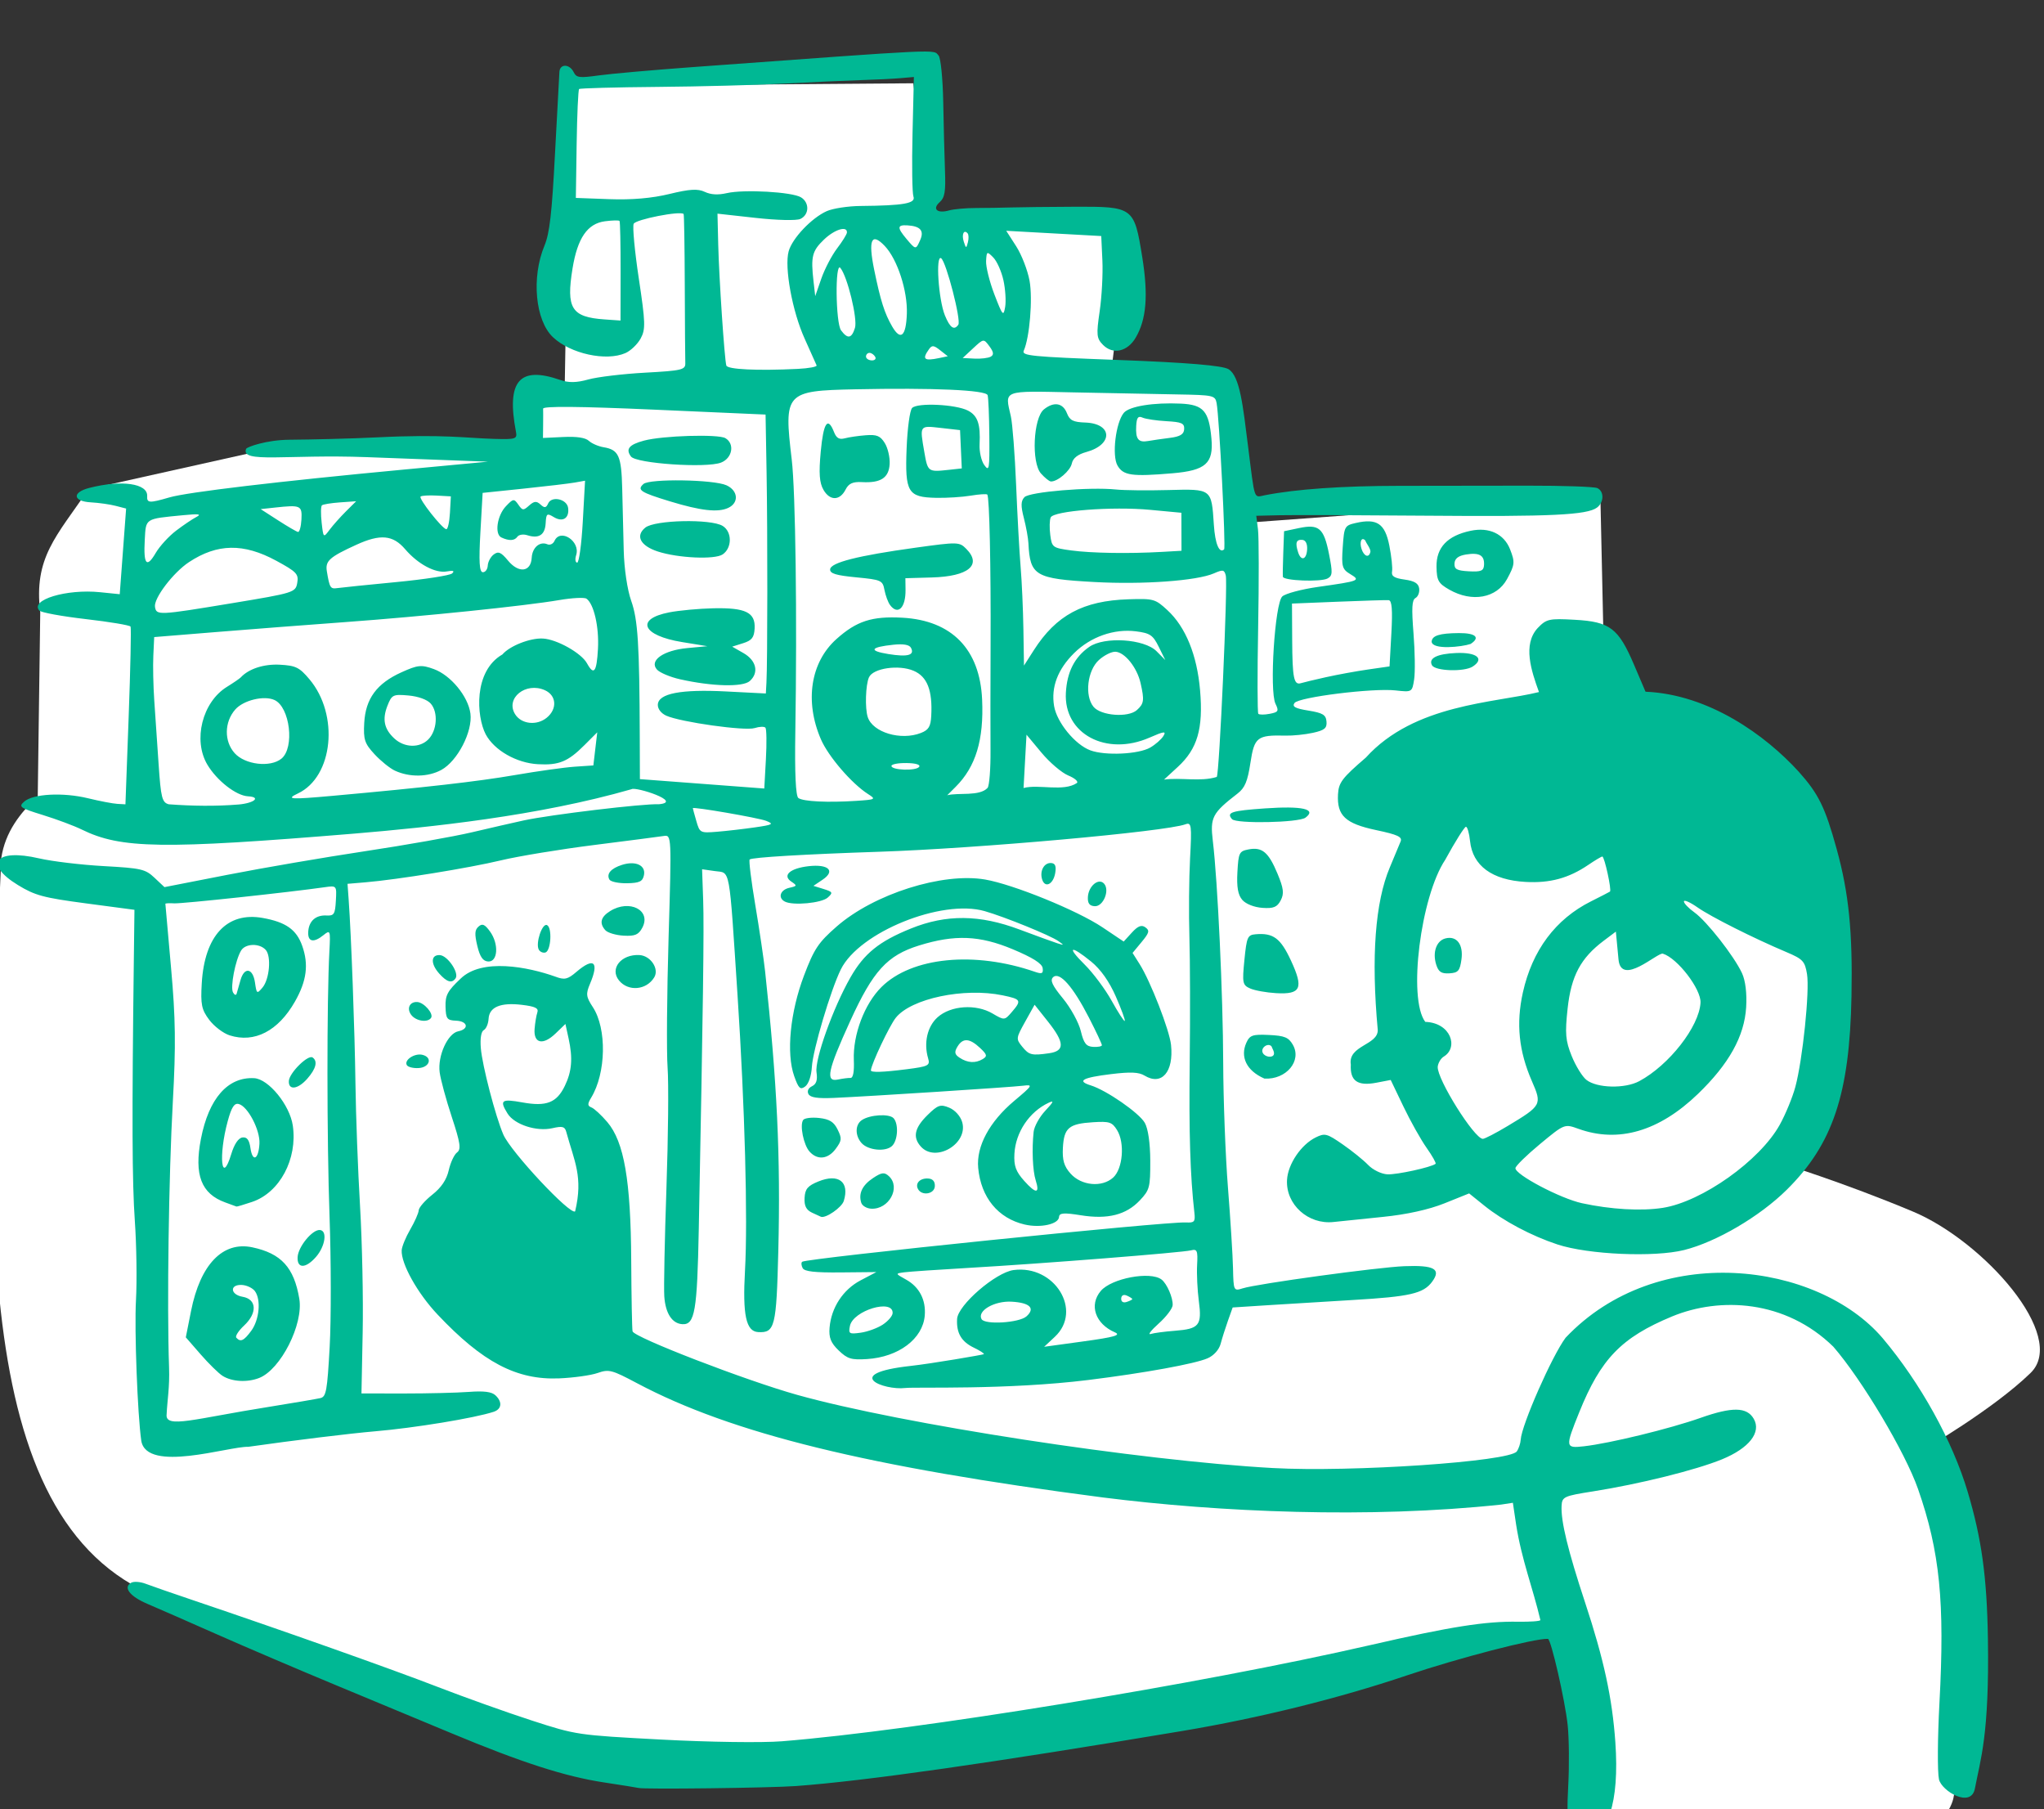 <?xml version="1.0" ?><svg height="255.133mm" viewBox="0 0 288.332 255.133" width="288.332mm" xmlns="http://www.w3.org/2000/svg">
    <rect x="0" y="0" width="288.332" height="255.133" fill="#333333" stroke="none"/>
    <path d="m -1641.148,18390.861 c 5.472,-30.59 -6.301,-108.932 -6.301,-108.932 0,0 -153.538,36.261 -219.861,48.945 -66.323,12.684 -231.633,37.753 -329.128,11.192 -97.495,-26.562 -195.043,-76.249 -195.043,-76.249 -105.208,-36.832 -96.291,-205.953 -87.991,-395.141 2.107,-13.663 9.821,-23.763 19.399,-32.68 l 1.327,-97.888 c -3.594,-29.355 8.628,-40.461 25.7,-65.657 l 88.375,-19.698 153.216,-4.195 -4.984,-24.306 16.865,-5.55 2.819,-160.861 182.744,-1.379 10.09,74.199 104.127,5.969 -9.285,77.147 59.193,2.09 18.139,74.106 183.484,-13.523 2.155,98.337 c 0,0 87.547,58.793 104.791,99.381 17.244,40.588 8.686,125.575 -11.898,156.682 0,0 34.156,10.445 71.463,26.113 37.307,15.669 82.572,66.255 62.51,85.803 -20.063,19.548 -57.37,41.036 -57.37,41.036 0,0 30.343,52.973 29.514,92.666 -0.829,39.693 -13.099,91.771 -13.099,91.771 0,0 -6.452,63.776 -200.952,20.622 z" fill="#FFFFFF" transform="translate(30.017,-106.779) matrix(0.265,0,0,0.265,627.227,-4507.968)"/>
    <path d="m -2158.692,18362.694 c -20.736,-3.158 -43.858,-10.612 -81.093,-26.142 -15.044,-6.275 -43.07,-17.932 -62.28,-25.904 -19.209,-7.973 -47.375,-20.006 -62.59,-26.74 -15.215,-6.735 -31.844,-14.022 -36.954,-16.193 -9.512,-4.043 -13.198,-8.851 -8.673,-11.312 1.398,-0.762 4.839,-0.502 7.648,0.576 2.809,1.078 14.251,5.047 25.427,8.819 47.67,16.094 105.333,36.523 129.784,45.981 14.463,5.594 37.081,13.671 50.263,17.948 23.826,7.73 24.23,7.789 69.175,10.179 25.395,1.351 53.454,1.743 64.022,0.897 71.5,-5.722 223.148,-30.507 313.336,-51.211 42.62,-9.784 61.011,-12.695 78.435,-12.419 6.568,0.104 11.968,-0.288 12,-0.871 -4.019,-17.081 -10.012,-32.155 -12.916,-50.78 l -1.734,-11.642 -6.277,0.961 c -70.004,7.504 -149.964,4.067 -212.027,-3.802 -124.703,-16.192 -197.564,-34.054 -247.854,-60.758 -13.529,-7.186 -15.014,-7.571 -21.057,-5.464 -3.576,1.246 -12.766,2.532 -20.422,2.856 -22.646,0.962 -40.745,-8.534 -64.775,-33.984 -10.682,-11.313 -19.482,-27.077 -19.087,-34.193 0.109,-1.969 2.159,-6.952 4.556,-11.073 2.397,-4.121 4.425,-8.708 4.507,-10.193 0.083,-1.485 3.335,-5.22 7.228,-8.3 4.809,-3.804 7.619,-7.983 8.762,-13.032 0.926,-4.088 2.918,-8.347 4.427,-9.465 2.247,-1.664 1.739,-5.077 -2.805,-18.845 -3.052,-9.248 -5.961,-19.963 -6.464,-23.813 -1.142,-8.729 4.263,-20.662 9.875,-21.802 5.953,-1.209 5.109,-5.391 -1.139,-5.647 -4.821,-0.197 -5.431,-1.006 -5.61,-7.43 -0.17,-6.101 1.058,-8.393 7.998,-14.924 11.336,-11.082 35.862,-6.296 50.528,-1.069 4.804,1.824 6.486,1.444 11.089,-2.502 9.365,-8.027 12.299,-5.47 7.273,6.341 -2.267,5.328 -2.078,6.885 1.503,12.334 7.534,11.467 7.106,35.126 -0.873,48.234 -2.015,3.311 -1.982,4.358 0.165,5.186 1.479,0.57 5.285,4.087 8.457,7.816 8.914,10.479 12.467,31.032 12.703,73.486 0.108,19.522 0.428,36.547 0.712,37.831 0.705,3.195 60.293,26.189 87.727,33.854 55.755,15.578 181.819,34.958 253.049,38.906 41.842,2.318 126.04,-3.409 129.915,-8.836 1.018,-1.426 1.957,-4.248 2.086,-6.272 0.501,-7.872 16.651,-44.536 23.888,-54.228 48.853,-51.654 134.127,-40.297 168.761,0.207 20.124,23.866 37.221,54.735 45.27,81.738 7.444,24.972 10.253,45.33 10.778,78.113 0.823,51.36 -3.995,64.367 -6.927,79.84 -2.031,10.715 -17.76,1.333 -19.129,-4.916 -0.855,-3.905 -0.742,-22.135 0.251,-40.513 2.911,-53.847 0.224,-80.715 -11.398,-113.988 -6.824,-19.538 -29.771,-58.075 -45.096,-75.735 -25.561,-24.965 -60.379,-26.594 -85.852,-16.072 -26.958,11.189 -37.917,22.512 -49.43,51.071 -7.487,18.573 -7.409,19.136 2.519,18.018 13.741,-1.545 45.663,-9.318 62.053,-15.11 16.878,-5.964 24.688,-5.84 28.346,0.454 4.192,7.211 -2.43,15.673 -16.907,21.605 -13.878,5.687 -44.092,13.19 -68.703,17.06 -15.463,2.433 -16.422,2.876 -16.668,7.704 -0.416,8.176 3.389,23.805 12.534,51.487 9.982,30.216 14.437,50.798 16.087,74.316 2.258,32.191 -4.071,51.22 -16.802,50.516 -8.074,-0.447 -9.495,-5.158 -8.278,-27.437 0.573,-10.612 0.447,-25.093 -0.295,-32.182 -1.362,-13.014 -8.877,-45.833 -10.516,-45.925 -6.87,-0.381 -47.602,10.175 -75.218,19.492 -36.14,12.193 -78.605,22.695 -119.343,29.516 -102.599,17.178 -168.52,26.572 -205.666,29.312 -13.73,1.011 -81.15,1.835 -83.842,1.023 -0.533,-0.161 -8.831,-1.49 -18.438,-2.953 z m -20.058,-346.24 c -0.75,-2.808 -2.022,-3.139 -7.389,-1.916 -8.449,1.925 -20.201,-1.924 -23.857,-7.812 -4.407,-7.096 -3.277,-7.942 7.902,-5.911 12.759,2.317 18.242,0.189 22.577,-8.757 3.765,-7.773 4.327,-14.737 2.033,-25.215 l -1.702,-7.775 -5.217,5.036 c -6.727,6.494 -11.824,5.372 -11.188,-2.462 0.261,-3.211 0.922,-7.144 1.47,-8.742 0.766,-2.23 -1.136,-3.157 -8.24,-4.011 -11.37,-1.365 -17.381,1.161 -17.73,7.454 -0.145,2.601 -1.284,5.285 -2.534,5.966 -1.418,0.771 -2.017,4.389 -1.592,9.624 0.749,9.237 7.848,36.482 11.989,46.007 4.001,9.204 35.705,43.1 38.213,40.854 4.373,-18.378 -0.395,-26.51 -4.734,-42.34 z m -226.207,164.466 c -2.012,-14.053 -3.711,-58.925 -2.832,-74.791 0.572,-10.318 0.301,-29.308 -0.601,-42.197 -1.46,-20.85 -1.587,-54.548 -0.526,-139.848 l 0.321,-25.77 -25.831,-3.425 c -22.647,-3.003 -27.105,-4.203 -36.16,-9.73 -18.548,-11.321 -11.997,-19.601 11.245,-14.214 6.877,1.593 22.313,3.441 34.302,4.106 20.102,1.113 22.212,1.595 27.108,6.201 l 5.309,4.995 33.867,-6.62 c 18.627,-3.641 51.475,-9.27 72.995,-12.51 21.52,-3.239 47.054,-7.757 56.742,-10.039 9.688,-2.282 22.104,-5.127 27.592,-6.32 14.088,-3.066 64.1,-9.053 71.978,-8.616 13.271,-1.218 -12.461,-9.52 -14.534,-8.012 -49.807,14.316 -106.896,20.212 -147.532,23.63 -102.316,8.425 -124.283,8.098 -145.165,-2.169 -4.016,-1.973 -13.306,-5.443 -20.644,-7.71 -12.257,-3.786 -13.071,-4.364 -10.008,-7.106 4.695,-4.203 20.685,-5.056 34.028,-1.817 6.224,1.512 13.251,2.855 15.614,2.985 l 4.298,0.239 1.72,-46.638 c 0.946,-25.649 1.399,-47.228 1.006,-47.95 -0.393,-0.723 -11.102,-2.513 -23.796,-3.979 -12.695,-1.464 -23.84,-3.507 -24.767,-4.538 -5.115,-5.691 14.443,-11.604 32.344,-9.777 l 10.457,1.065 1.698,-22.792 1.698,-22.793 -5.588,-1.441 c -3.073,-0.794 -9.015,-1.632 -13.204,-1.864 -9.596,-0.532 -10.097,-5.299 -0.807,-7.679 17.137,-4.392 31.183,-2.401 30.808,4.364 -0.207,3.731 1.14,3.808 11.843,0.687 9.569,-2.792 57.779,-8.511 124.969,-14.827 l 44.589,-4.191 -64.431,-2.405 c -42.86,-1.6 -67.322,3.405 -64.321,-4.392 0.407,-1.058 10.964,-4.781 23.049,-4.874 11.661,-0.09 32.667,-0.566 46.802,-1.273 35.068,-1.755 47.561,0.409 62.167,0.822 11.54,0.327 12.376,0.06 11.64,-3.8 -5.157,-27.003 1.782,-35.136 23.522,-27.577 4.547,1.581 8.722,1.513 14.996,-0.244 4.782,-1.339 18.388,-2.966 30.236,-3.617 19.648,-1.077 21.527,-1.528 21.388,-5.133 -0.084,-2.173 -0.211,-20.785 -0.281,-41.36 -0.071,-20.574 -0.346,-37.651 -0.613,-37.948 -1.622,-1.813 -25.538,2.877 -26.586,5.213 -0.686,1.529 0.546,14.656 2.739,29.168 3.543,23.454 3.65,27.002 0.958,31.9 -1.666,3.033 -5.302,6.508 -8.08,7.726 -10.29,4.509 -29.204,0.379 -38.554,-8.417 -9.466,-8.903 -11.598,-31.826 -4.537,-48.784 2.726,-6.547 3.948,-17.205 5.584,-48.731 1.153,-22.192 2.213,-41.896 2.358,-43.786 0.333,-4.352 5.437,-4.196 7.604,0.233 1.446,2.957 3.016,3.161 13.309,1.726 6.419,-0.896 29.04,-2.895 50.269,-4.445 134.655,-9.831 127.647,-9.501 130.658,-6.137 1.135,1.268 2.247,12.379 2.47,24.69 0.223,12.311 0.642,28.674 0.93,36.364 0.428,11.425 -0.086,14.527 -2.813,16.969 -4.12,3.687 -1.275,6.188 5.011,4.402 2.469,-0.701 8.925,-1.28 14.347,-1.287 5.422,-0.01 13.857,-0.133 18.745,-0.291 4.888,-0.152 19.979,-0.322 33.535,-0.375 31.498,-0.133 31.886,0.161 36.166,26.66 3.303,20.45 2.263,33.29 -3.487,43.043 -4.382,7.435 -12.082,9.142 -17.34,3.845 -3.479,-3.506 -3.661,-5.313 -1.815,-17.936 1.13,-7.721 1.78,-19.883 1.446,-27.027 l -0.608,-12.99 -25.291,-1.401 -25.291,-1.401 5.284,8.215 c 2.906,4.519 6.119,12.799 7.139,18.403 1.747,9.593 0.034,30.222 -3.085,37.175 -1.218,2.715 3.838,3.217 49.525,4.923 37.732,1.41 56.271,2.987 59.488,4.945 6.097,3.711 7.722,19.947 10.366,40.912 3.751,29.749 2.92,27.331 8.99,26.15 16.847,-3.277 41.122,-4.969 71.655,-4.994 18.976,-0.01 49.743,-0.06 68.373,-0.09 18.629,-0.03 35.231,0.543 36.893,1.289 3.713,1.665 3.623,7.584 -0.157,10.383 -5.327,3.945 -24.536,4.863 -90.218,4.314 -36.307,-0.305 -71.667,-0.418 -78.578,-0.254 l -12.566,0.296 0.906,7.256 c 0.498,3.992 0.537,27.473 0.086,52.182 -0.452,24.707 -0.413,45.378 0.084,45.935 0.498,0.557 3.236,0.564 6.083,0.01 4.62,-0.89 4.95,-1.466 3.064,-5.347 -3.324,-6.843 -0.346,-53.562 3.642,-57.132 1.72,-1.541 10.274,-3.813 19.008,-5.052 22.202,-3.146 22.822,-3.394 17.12,-6.829 -4.287,-2.584 -4.689,-4.032 -3.973,-14.334 0.77,-11.079 1.002,-11.507 6.987,-12.87 11.249,-2.561 15.503,0.312 17.817,12.038 1.137,5.762 1.79,11.961 1.452,13.775 -0.466,2.497 1.156,3.546 6.661,4.312 5.286,0.736 7.412,2.035 7.773,4.747 0.273,2.053 -0.605,4.333 -1.95,5.065 -1.906,1.036 -2.139,5.214 -1.062,18.906 0.766,9.666 0.916,20.654 0.333,24.418 -1.051,6.789 -1.124,6.833 -9.876,5.858 -12.121,-1.351 -51.606,3.568 -53.815,6.703 -1.37,1.946 0.366,2.888 7.439,4.035 7.632,1.239 9.291,2.246 9.6,5.827 0.304,3.527 -1.04,4.64 -7.232,5.997 -4.183,0.915 -10.706,1.585 -14.496,1.489 -15.191,-0.383 -16.679,0.767 -18.773,14.505 -1.499,9.837 -2.951,13.309 -6.817,16.296 -13.517,10.444 -14.698,12.711 -13.187,25.287 2.584,21.501 5.405,81.826 5.516,117.977 0.061,19.714 1.201,49.653 2.534,66.533 1.333,16.88 2.543,36.183 2.691,42.894 0.262,11.967 0.362,12.174 5.132,10.657 7.694,-2.447 71.937,-11.246 86.118,-11.795 15.914,-0.616 19.717,1.52 14.734,8.277 -4.637,6.289 -11.777,7.93 -42.346,9.726 -14.142,0.831 -34.288,2.064 -44.769,2.74 l -19.057,1.227 -2.495,7.004 c -1.372,3.851 -3.127,9.392 -3.9,12.311 -0.836,3.156 -3.646,6.29 -6.933,7.729 -6.688,2.931 -33.585,7.831 -63.202,11.513 -43.863,5.453 -92.34,3.654 -97.752,4.3 -11.467,1.367 -34.382,-7.65 2.943,-11.76 10.975,-1.209 38.531,-5.923 38.889,-6.243 0.359,-0.322 -2.001,-1.859 -5.244,-3.418 -6.723,-3.232 -9.411,-7.81 -8.995,-15.321 0.408,-7.373 20.543,-24.784 30.109,-26.035 21.817,-2.855 36.883,21.553 21.928,35.526 l -5.692,5.318 21.017,-2.889 c 16.446,-2.262 20.066,-3.303 16.644,-4.79 -10.453,-4.538 -13.869,-14.571 -7.508,-22.051 5.718,-6.723 26.294,-10.6 32.306,-6.085 2.875,2.158 6.164,9.723 5.945,13.673 -0.1,1.801 -3.459,6.207 -7.465,9.792 -4.006,3.586 -5.929,6.084 -4.274,5.551 1.655,-0.531 7.459,-1.308 12.898,-1.725 13.004,-0.997 14.496,-2.85 12.769,-15.853 -0.766,-5.769 -1.177,-14.409 -0.911,-19.199 0.42,-7.578 0,-8.585 -3.217,-7.755 -4.671,1.201 -78.917,7.065 -118.112,9.327 -16.316,0.94 -31.863,2.005 -34.548,2.365 -4.869,0.651 -4.866,0.663 0.99,3.909 7.026,3.898 10.607,10.805 9.909,19.115 -1.041,12.398 -13.933,22.099 -30.77,23.153 -8.356,0.523 -10.375,-0.09 -15.065,-4.601 -4.17,-4.01 -5.282,-6.791 -4.837,-12.097 0.899,-10.715 7.176,-20.285 16.528,-25.196 l 8.383,-4.403 -18.943,0.185 c -13.816,0.133 -19.305,-0.481 -20.279,-2.272 -0.735,-1.349 -0.865,-2.876 -0.29,-3.39 2.103,-1.883 193.8,-21.521 204.362,-20.935 4.428,0.245 4.979,-0.399 4.436,-5.176 -2.237,-19.691 -2.943,-42.557 -2.485,-80.473 0.288,-23.838 0.214,-53.562 -0.165,-66.053 -0.379,-12.49 -0.22,-31.428 0.352,-42.084 0.951,-17.696 0.737,-19.262 -2.48,-18.09 -10.733,3.916 -110.668,12.873 -162.959,14.606 -39.888,1.322 -67.733,2.98 -68.994,4.109 -0.52,0.466 0.826,11.367 2.99,24.225 2.165,12.858 4.517,28.733 5.227,35.277 6.39,58.883 8.277,98.769 7.034,148.686 -1.011,40.601 -1.809,43.818 -10.739,43.324 -6.452,-0.358 -8.321,-9.099 -6.997,-32.718 1.536,-27.396 -0.086,-87.388 -3.955,-146.303 -4.597,-70.005 -3.72,-65.148 -11.981,-66.308 l -6.904,-0.97 0.576,16.391 c 0.525,14.933 -0.027,56.237 -2.334,174.929 -0.854,43.893 -2.097,51.14 -8.713,50.774 -5.493,-0.305 -9.042,-5.765 -9.653,-14.851 -0.31,-4.612 0.207,-30.523 1.149,-57.578 0.942,-27.054 1.219,-55.87 0.615,-64.037 -0.604,-8.166 -0.366,-39.406 0.527,-69.422 1.608,-53.991 1.581,-54.569 -2.533,-53.925 -2.287,0.357 -18.956,2.517 -37.042,4.8 -18.087,2.283 -40.405,5.955 -49.596,8.161 -17.079,4.098 -55.16,10.269 -72.228,11.704 l -9.509,0.8 0.596,8.276 c 1.384,19.232 3.249,69.741 3.624,98.143 0.222,16.818 1.323,46.155 2.446,65.192 1.123,19.037 1.752,49.235 1.398,67.107 l -0.643,32.492 22.884,0.02 c 12.586,0 27.989,-0.372 34.23,-0.84 8.108,-0.607 12.158,-0.09 14.193,1.793 3.794,3.521 3.381,7.37 -0.943,8.796 -10.087,3.325 -42.207,8.604 -63.168,10.38 -13.073,1.109 -43.441,4.819 -67.485,8.247 -10.436,-0.273 -53.944,14.068 -56.913,-3.164 z m 67.954,-18.085 c 13.129,-2.118 25.443,-4.215 27.365,-4.658 3.105,-0.716 3.658,-3.757 4.962,-27.286 0.807,-14.564 0.775,-45.777 -0.069,-69.363 -1.444,-40.292 -1.487,-115.281 -0.08,-141.187 0.601,-11.12 0.472,-11.479 -3.144,-8.553 -5.273,4.265 -8.423,3.598 -8.128,-1.723 0.319,-5.759 3.989,-9.043 9.749,-8.724 3.986,0.221 4.573,-0.708 4.969,-7.857 0.449,-8.099 0.449,-8.107 -6.009,-7.183 -18.686,2.677 -75.829,8.81 -79.959,8.581 -2.629,-0.148 -4.783,-0.05 -4.786,0.227 -3e-4,0.272 1.359,15.65 3.028,34.175 2.401,26.665 2.599,41.462 0.949,71.023 -2.192,39.275 -3.182,108.723 -2.016,141.439 0.381,10.696 -0.942,17.49 -1.294,25.063 -0.93,7.804 14.959,2.277 54.463,-3.974 z m -24.713,-16.515 c -2.095,-1.327 -7.349,-6.481 -11.676,-11.453 l -7.867,-9.04 2.788,-14.026 c 4.924,-24.768 16.893,-37.203 32.609,-33.875 15.379,3.255 22.204,10.716 25.013,27.345 2.299,13.612 -9.917,37.721 -21.381,42.197 -6.346,2.478 -14.527,1.996 -19.486,-1.148 z m 15.273,-23.937 c 4.335,-5.871 5.331,-16.594 1.963,-21.142 -1.231,-1.663 -4.341,-3.14 -6.912,-3.282 -6.622,-0.368 -6.284,5.152 0.385,6.296 7.527,1.292 7.896,8.65 0.768,15.31 -2.97,2.775 -4.832,5.68 -4.137,6.457 2.233,2.495 4.003,1.683 7.933,-3.639 z m 24.701,-39.273 c 0.304,-5.49 7.777,-14.621 11.784,-14.398 4.179,0.23 2.964,8.687 -2.07,14.404 -5.457,6.199 -10.057,6.195 -9.714,0 z m -38.523,-29.07 c -12.789,-4.617 -16.647,-14.69 -12.946,-33.804 4.171,-21.539 14.312,-33.093 28.364,-32.315 7.662,0.425 18.959,14.301 20.547,25.239 2.58,17.764 -6.953,35.638 -21.651,40.596 -4.349,1.465 -8.107,2.579 -8.35,2.472 -0.243,-0.103 -2.927,-1.091 -5.965,-2.188 z m 9.139,-34.57 c 2.431,-0.329 3.651,1.275 4.272,5.617 1.107,7.739 4.327,6.171 4.798,-2.335 0.402,-7.247 -6.208,-19.879 -11.036,-21.089 -2.369,-0.594 -3.821,1.666 -5.857,9.123 -5.046,18.478 -3.311,34.661 1.88,17.527 1.607,-5.303 3.789,-8.551 5.943,-8.843 z m 24.718,-30.055 c 0.239,-4.315 10.223,-14.197 12.641,-12.511 2.847,1.984 1.834,5.996 -2.861,11.329 -4.99,5.667 -10.062,6.281 -9.78,1.182 z m -31.512,-24.285 c -3.374,-1.076 -8.269,-4.799 -10.877,-8.272 -4.075,-5.427 -4.634,-8.159 -3.972,-19.428 1.489,-25.343 13.46,-38.18 32.441,-34.783 12.321,2.206 17.97,6.187 21.029,14.824 3.535,9.979 2.399,18.679 -3.878,29.704 -8.915,15.655 -21.526,22.173 -34.742,17.955 z m 5.764,-29.364 c 2.024,-7.242 6.615,-6.488 7.724,1.27 0.86,6.015 1.048,6.141 3.978,2.685 3.742,-4.417 4.806,-16.645 1.745,-20.065 -3.291,-3.678 -10.837,-3.473 -13.127,0.357 -3.065,5.126 -5.823,19.444 -4.289,22.264 0.752,1.383 1.618,1.686 1.923,0.672 0.305,-1.015 1.226,-4.246 2.046,-7.183 z m 341.877,183.32 c 2.813,-1.845 5.183,-4.588 5.266,-6.092 0.438,-7.906 -21.045,-1.493 -22.728,6.785 -0.843,4.144 -0.38,4.435 5.715,3.587 3.648,-0.508 8.934,-2.433 11.747,-4.28 z m 76.525,-4.424 c 4.814,-4.308 1.802,-7.265 -7.95,-7.805 -9.139,-0.507 -18.386,4.855 -15.984,9.269 1.707,3.137 20.047,2.016 23.934,-1.464 z m 56.313,-9.172 c 0.018,-0.31 -1.267,-1.146 -2.854,-1.858 -1.74,-0.781 -2.947,-0.178 -3.042,1.53 -0.095,1.704 1.039,2.44 2.854,1.857 1.656,-0.533 3.025,-1.221 3.042,-1.529 z m -475.819,-263.203 c 8.466,-0.741 12.24,-3.982 5.096,-4.377 -6.307,-0.35 -16.538,-8.31 -21.608,-16.814 -7.788,-13.062 -2.712,-33.32 10.377,-41.416 3.51,-2.172 6.855,-4.46 7.432,-5.086 4.194,-4.547 12.351,-7.182 20.785,-6.714 8.47,0.469 10.39,1.413 15.718,7.728 15.979,18.94 12.673,51.882 -6.099,60.771 -6.647,3.147 -4.2,3.318 18.345,1.287 49.146,-4.427 77.323,-7.637 97.213,-11.071 12.042,-2.078 26.348,-4.079 31.789,-4.446 l 9.894,-0.668 1.038,-8.813 1.038,-8.815 -6.844,6.847 c -8.785,8.788 -13.572,10.75 -24.717,10.133 -11.452,-0.635 -23.25,-7.383 -27.825,-15.914 -4.925,-9.484 -6.596,-33.607 8.894,-42.496 3.911,-4.576 14.792,-8.847 21.58,-8.471 7.435,0.412 20.433,7.718 23.433,13.173 3.684,6.697 5.164,4.757 5.853,-7.67 0.646,-11.662 -2.171,-23.961 -6.118,-26.713 -1.105,-0.77 -7.646,-0.435 -14.535,0.746 -18.08,3.097 -72.34,8.683 -113.598,11.695 -19.596,1.429 -50.557,3.813 -68.801,5.297 l -33.171,2.697 -0.462,9.908 c -0.255,5.449 -0.031,16.142 0.495,23.761 0.526,7.619 1.571,22.939 2.322,34.043 1.202,17.79 1.843,20.322 5.388,21.274 12.491,0.93 25.127,1.106 37.088,0.118 z m 83.316,-18.02 c -2.643,-1.222 -7.526,-5.158 -10.851,-8.748 -5.283,-5.705 -5.975,-7.806 -5.484,-16.662 0.716,-12.924 6.67,-21.006 19.854,-26.953 8.693,-3.921 10.526,-4.104 17.162,-1.708 9.022,3.257 18.32,14.546 19.517,23.695 1.25,9.553 -6.897,25.305 -15.51,29.991 -7.06,3.841 -16.88,3.995 -24.688,0.385 z m 17.697,-16.554 c 4.765,-4.713 5.45,-14.581 1.331,-19.183 -1.877,-2.098 -6.618,-3.809 -11.844,-4.274 -8.18,-0.73 -8.864,-0.395 -11.161,5.454 -2.861,7.287 -1.761,12.442 3.73,17.484 5.313,4.876 13.305,5.108 17.944,0.519 z m 173.829,46.749 c 9.676,-1.389 10.377,-1.789 6.107,-3.481 -4.046,-1.605 -39.005,-7.644 -39.054,-6.748 -0.015,0.161 0.825,3.217 1.852,6.791 1.829,6.355 2.067,6.481 11.017,5.753 5.031,-0.409 14.066,-1.451 20.078,-2.315 z m 54.011,-14.122 c 10.383,-0.682 10.673,-0.848 6.323,-3.619 -8.68,-5.53 -21.157,-20.018 -25.102,-29.149 -8.741,-20.232 -5.524,-40.996 8.263,-53.336 10.746,-9.618 18.932,-12.265 35.149,-11.366 26.281,1.455 41.207,16.788 42.405,43.56 0.962,21.474 -3.379,35.759 -14.122,46.481 l -4.451,4.441 c 5.743,-1.515 17.279,0.735 21.495,-3.944 0.926,-1.197 1.621,-10.165 1.546,-19.928 -0.075,-9.761 -0.059,-35.045 0.037,-56.182 0.19,-41.619 -0.619,-78.701 -1.744,-79.957 -0.387,-0.432 -4.374,-0.173 -8.861,0.577 -4.486,0.75 -12.745,1.273 -18.352,1.161 -15.109,-0.301 -16.665,-2.906 -15.74,-26.348 0.42,-10.653 1.708,-20.148 2.909,-21.456 2.709,-2.947 23.348,-1.979 29.79,1.398 5.15,2.7 6.692,7.213 6.138,17.959 -0.197,3.847 0.926,8.79 2.498,10.981 2.622,3.655 2.845,2.378 2.694,-15.429 -0.09,-10.678 -0.499,-20.459 -0.908,-21.736 -0.882,-2.753 -28.933,-3.993 -70.646,-3.127 -37.018,0.771 -37.886,1.735 -33.635,37.336 2.029,16.994 2.914,84.177 1.912,145.124 -0.358,21.778 0.212,34.031 1.631,35.053 2.587,1.86 15.642,2.499 30.771,1.506 z m 18.005,-104.255 c -1.051,-1.421 -2.379,-5.005 -2.95,-7.968 -0.993,-5.149 -1.654,-5.445 -15.064,-6.738 -10.748,-1.036 -13.988,-2.024 -13.865,-4.229 0.2,-3.614 14.637,-7.282 45.413,-11.539 22.641,-3.131 23.369,-3.115 27.072,0.63 8.48,8.575 1.152,14.658 -18.32,15.209 l -14.097,0.399 0.074,6.197 c 0.114,9.605 -4.082,13.686 -8.264,8.039 z m -35.411,-61.254 c -2.177,-3.76 -2.537,-8.804 -1.458,-20.408 1.436,-15.433 3.744,-18.814 7.067,-10.346 1.268,3.232 2.792,4.114 5.73,3.32 2.202,-0.595 7.235,-1.33 11.185,-1.631 5.881,-0.449 7.715,0.31 10.118,4.181 1.615,2.6 2.777,7.595 2.583,11.1 -0.408,7.374 -4.734,10.212 -14.724,9.658 -4.893,-0.272 -7.093,0.722 -8.726,3.94 -3.057,6.022 -8.35,6.106 -11.776,0.186 z m -288.554,143.059 c 7.157,-5.791 4.565,-27.525 -3.727,-31.245 -5.594,-2.51 -16.493,0.133 -20.823,5.053 -5.863,6.66 -6.02,16.909 -0.357,23.236 5.527,6.175 18.957,7.77 24.906,2.956 z m 257.901,0.31 c 0.474,-8.563 0.359,-16.131 -0.257,-16.818 -0.615,-0.688 -3.21,-0.585 -5.766,0.228 -5.126,1.63 -39.275,-3.16 -46.987,-6.593 -2.79,-1.241 -4.645,-3.676 -4.52,-5.932 0.327,-5.908 12.324,-8.208 36.364,-6.974 l 21.132,1.087 0.324,-5.833 c 0.582,-10.48 0.625,-80.147 0.071,-111.732 l -0.543,-30.874 -59.246,-2.612 c -39.986,-1.763 -59.22,-1.932 -59.165,-0.527 0.044,1.147 0.047,5.124 0,8.839 l -0.078,6.752 10.835,-0.515 c 7.143,-0.34 11.774,0.357 13.592,2.045 1.517,1.408 5.059,2.942 7.872,3.408 7.997,1.331 9.457,4.571 9.879,21.928 0.216,8.905 0.579,23.743 0.807,32.972 0.24,9.724 1.915,21.008 3.985,26.834 3.567,10.042 4.389,23.093 4.548,72.209 l 0.074,22.676 33.108,2.5 33.108,2.499 0.863,-15.567 z m -45.75,-42.576 c -5.251,-1.182 -10.762,-3.506 -12.246,-5.164 -4.291,-4.795 3.415,-10.23 16.211,-11.435 l 10.62,-0.998 -13.473,-2.197 c -21.204,-3.454 -25.039,-12.244 -6.891,-15.795 5.3,-1.038 15.917,-2.019 23.594,-2.185 17.139,-0.366 22.408,2.218 21.935,10.757 -0.267,4.811 -1.482,6.361 -6.138,7.83 l -5.805,1.831 6.007,3.429 c 6.873,3.926 8.342,10.414 3.366,14.866 -3.72,3.329 -20.04,2.918 -37.178,-0.939 z m -11.743,-67.976 c -9.35,-3.046 -12.128,-8.338 -6.687,-12.739 5.037,-4.076 34.854,-4.729 41.141,-0.902 5.096,3.102 5.096,11.744 6e-4,15.185 -4.197,2.835 -23.689,1.961 -34.455,-1.544 z m 6.393,-26.709 c -15.754,-4.808 -17.638,-6.044 -14.079,-9.229 3.274,-2.93 37.361,-2.403 44.18,0.684 6.247,2.829 6.756,9.33 0.941,12.039 -5.472,2.55 -14.61,1.521 -31.042,-3.494 z m -20.729,-23.862 c -2.939,-3.969 -1.032,-6.305 6.894,-8.443 9.876,-2.663 39.5,-3.568 43.353,-1.324 5.101,2.97 3.748,10.649 -2.292,13.008 -7.793,3.041 -45.174,0.517 -47.956,-3.241 z m 237.371,173.761 c 0.938,-0.776 -1.131,-2.58 -4.598,-4.008 -3.467,-1.429 -9.885,-6.897 -14.262,-12.153 l -7.958,-9.553 -0.786,14.186 -0.786,14.187 c 8.09,-2.157 21.259,2.163 28.389,-2.659 z m -83.957,-8.61 c 0.802,-1.15 -1.805,-1.938 -6.672,-2.016 -4.394,-0.07 -8.03,0.609 -8.08,1.513 -0.128,2.33 13.162,2.784 14.752,0.503 z m 158.408,5.379 c 1.389,-1.128 5.945,-102.788 4.805,-107.215 -0.799,-3.102 -1.503,-3.228 -6.324,-1.118 -9.045,3.958 -37.724,6.029 -63.705,4.599 -31.462,-1.731 -34.173,-3.331 -35.029,-20.66 -0.134,-2.718 -1.225,-8.739 -2.424,-13.379 -1.683,-6.514 -1.616,-9.044 0.296,-11.105 2.637,-2.842 34.814,-5.538 48.756,-4.087 4.312,0.451 16.851,0.579 27.865,0.288 23.199,-0.612 22.958,-0.797 24.217,18.442 0.666,10.179 2.864,15.47 5.462,13.145 0.98,-0.877 -2.591,-70.467 -3.996,-77.869 -0.773,-4.069 -1.706,-4.275 -20.838,-4.606 -11.016,-0.19 -35.758,-0.678 -54.981,-1.083 -38.645,-0.815 -36.957,-1.453 -33.716,12.719 0.877,3.837 2.144,20.314 2.814,36.616 0.671,16.301 1.747,35.877 2.392,43.503 0.645,7.625 1.311,22.569 1.48,33.205 l 0.308,19.34 5.24,-8.191 c 11.928,-18.639 26.24,-26.327 50.448,-27.094 13.316,-0.422 14.182,-0.18 20.642,5.775 9.727,8.966 15.806,23.875 17.413,42.712 1.736,20.338 -1.39,31.091 -11.83,40.701 l -7.36,6.773 c 9.013,-1.24 19.355,1.289 28.065,-1.411 z m -93.567,-161.481 c -5.187,-5.795 -4.107,-29.529 1.552,-34.107 5.299,-4.288 10.111,-3.499 12.261,2.009 1.498,3.837 3.285,4.748 9.773,4.978 14.549,0.517 14.959,11.728 0.573,15.678 -4.569,1.257 -7.161,3.298 -7.733,6.093 -0.797,3.897 -7.662,9.778 -11.185,9.583 -0.841,-0.05 -3.199,-1.952 -5.241,-4.234 z m 40.738,-4.23 c -3.051,-5.27 -0.969,-22.775 3.333,-28.022 2.888,-3.524 15.813,-5.621 30.394,-4.936 12.02,0.565 14.959,3.931 16.271,18.633 1.176,13.173 -3.051,16.931 -20.743,18.437 -21.644,1.84 -26.178,1.203 -29.254,-4.112 z m 27.834,-14.726 c 5.498,-0.685 7.498,-1.899 7.65,-4.64 0.174,-3.136 -1.294,-3.796 -9.46,-4.247 -5.316,-0.296 -11.036,-1.151 -12.709,-1.902 -2.349,-1.054 -3.116,-0.04 -3.363,4.414 -0.392,7.075 1.131,8.986 6.396,8.034 2.224,-0.403 7.393,-1.15 11.487,-1.659 z m -331.722,148.971 c 5.766,-4.665 5.299,-11.92 -0.946,-14.698 -10.197,-4.539 -21.118,4.278 -15.837,12.783 3.283,5.287 11.461,6.22 16.783,1.915 z m 321.31,15.826 c 2.78,-1.61 5.94,-4.382 7.023,-6.161 1.625,-2.669 0.339,-2.52 -7.362,0.858 -23.122,10.14 -45.782,-1.987 -44.571,-23.853 0.614,-11.078 4.611,-18.931 12.421,-24.403 8.06,-5.647 29.319,-4.28 35.847,2.304 l 4.652,4.695 -3.504,-7.095 c -3.056,-6.187 -4.6,-7.234 -12.083,-8.192 -11.671,-1.496 -24.189,2.907 -32.951,11.587 -8.751,8.669 -12.338,18.152 -10.656,28.164 1.464,8.711 11.171,20.568 19.311,23.587 7.907,2.932 25.665,2.1 31.871,-1.491 z m -122.088,-7.757 c 4.116,-1.606 5.207,-3.4 5.512,-9.058 0.735,-13.642 -2.123,-20.954 -9.399,-24.049 -7.918,-3.371 -21.57,-1.363 -23.748,3.49 -1.806,4.024 -2.186,16.525 -0.645,21.187 2.697,8.157 17.599,12.599 28.279,8.43 z m 114.97,-12.182 c 3.808,-3.409 4.056,-5.215 1.97,-14.372 -1.889,-8.293 -8.382,-16.4 -13.356,-16.676 -2.023,-0.119 -5.969,1.846 -8.769,4.353 -6.176,5.527 -7.769,18.957 -2.956,24.907 3.898,4.817 18.467,5.945 23.112,1.788 z m 100.667,-17.505 c 6.038,-1.348 16.121,-3.19 22.405,-4.095 l 11.427,-1.645 0.972,-17.549 c 0.705,-12.716 0.296,-17.593 -1.483,-17.708 -1.351,-0.09 -13.472,0.287 -26.937,0.831 l -24.481,0.99 0.106,19.429 c 0.112,20.327 0.891,24.121 4.706,22.921 1.268,-0.398 7.245,-1.827 13.283,-3.174 z m -220.942,-15.674 c -0.876,-1.61 -4.013,-2.149 -9.31,-1.6 -12.361,1.28 -13.417,3.237 -2.68,4.966 10.366,1.67 14.151,0.607 11.99,-3.366 z m -361.404,-23.699 c 32.981,-5.455 33.847,-5.725 34.739,-10.815 0.821,-4.685 -0.324,-5.892 -11.176,-11.783 -17.369,-9.426 -31.381,-9.204 -46.448,0.736 -8.398,5.54 -18.837,19.264 -18.104,23.801 0.745,4.604 1.713,4.557 40.988,-1.939 z m 87.365,-11.233 c 15.261,-1.465 28.683,-3.542 29.827,-4.619 1.439,-1.356 0.582,-1.682 -2.782,-1.06 -6.074,1.122 -15.37,-3.82 -22.221,-11.811 -6.52,-7.607 -13.176,-8.218 -25.968,-2.381 -14.321,6.534 -16.636,8.611 -15.725,14.11 1.459,8.807 1.893,9.512 5.52,8.965 1.98,-0.3 16.087,-1.741 31.348,-3.204 z m -117.181,-27.313 c 3.848,-2.932 8.736,-6.233 10.861,-7.337 2.977,-1.546 1.359,-1.765 -7.036,-0.948 -20.571,2 -19.797,1.501 -20.445,13.185 -0.728,13.131 0.998,15.173 5.836,6.904 2.083,-3.56 6.936,-8.872 10.784,-11.804 z m 165.969,18.505 c 0.112,-2.03 1.558,-4.693 3.212,-5.917 2.445,-1.811 3.864,-1.193 7.591,3.304 5.696,6.872 12.169,6.081 12.591,-1.539 0.302,-5.454 4.322,-8.897 8.357,-7.158 1.364,0.589 3.056,-0.214 3.76,-1.783 3.109,-6.93 13.923,0.156 11.541,7.562 -0.687,2.136 -0.448,3.928 0.532,3.983 0.98,0.06 2.326,-9.734 2.992,-21.749 l 1.21,-21.849 -5.475,0.975 c -3.011,0.536 -15.278,1.993 -27.26,3.238 l -21.785,2.263 -1.192,21.036 c -0.88,15.529 -0.549,21.074 1.264,21.18 1.351,0.07 2.548,-1.517 2.661,-3.546 z m 7.235,-14.946 c -3.704,-1.739 -2.272,-11.649 2.396,-16.579 3.885,-4.104 4.361,-4.17 6.613,-0.922 2.238,3.227 2.689,3.264 5.79,0.49 2.646,-2.368 3.936,-2.479 6.05,-0.515 2.127,1.973 2.975,1.852 4.065,-0.576 1.866,-4.159 9.992,-2.349 10.623,2.365 0.736,5.499 -2.847,7.807 -7.618,4.903 -3.662,-2.23 -4.047,-1.936 -4.338,3.308 -0.342,6.18 -3.64,8.31 -9.795,6.332 -2.113,-0.681 -4.49,-0.307 -5.281,0.828 -1.502,2.153 -4.428,2.28 -8.505,0.366 z m -82.714,-13.889 5.417,-5.382 -8.575,0.606 c -4.716,0.334 -9.057,1.038 -9.647,1.565 -0.59,0.527 -0.655,4.661 -0.146,9.183 0.922,8.199 0.935,8.211 4.229,3.818 1.817,-2.425 5.742,-6.83 8.722,-9.79 z m -23.709,4.37 c 0.417,-7.531 -0.366,-7.885 -14.101,-6.389 l -7.601,0.826 9.198,5.928 c 5.059,3.261 9.856,6.06 10.66,6.221 0.804,0.161 1.634,-2.804 1.843,-6.586 z m 79.051,-3.506 0.49,-8.845 -7.534,-0.417 c -4.144,-0.229 -8.004,0 -8.579,0.518 -1.179,1.055 11.396,17.042 13.666,17.374 0.807,0.118 1.687,-3.766 1.957,-8.63 z m 378.939,20.711 10.478,-0.599 -0.028,-10.113 -0.027,-10.113 -16.671,-1.56 c -20.098,-1.881 -51.316,0.508 -52.905,4.051 -0.616,1.371 -0.717,5.57 -0.225,9.328 0.864,6.607 1.233,6.88 11.097,8.222 10.756,1.463 30.757,1.788 48.281,0.784 z m 108.349,-6.025 c -1.996,-2.231 -3.283,0.667 -2.008,4.525 1.196,3.62 3.782,5.016 4.66,1.633 0.438,-1.649 -2.288,-4.792 -2.652,-6.158 z m -221.808,-37.64 6.979,-0.761 -0.459,-10.191 -0.458,-10.193 -10.285,-1.165 c -11.387,-1.291 -11.225,-1.528 -8.748,12.775 1.844,10.647 1.964,10.736 12.97,9.535 z m -80.241,-53.731 c 5.77,-0.281 10.246,-1.119 9.946,-1.863 -0.299,-0.744 -3.172,-7.162 -6.383,-14.261 -6.584,-14.555 -10.858,-37.974 -8.486,-46.494 1.918,-6.888 12.191,-17.709 20.244,-21.323 3.25,-1.459 11.393,-2.702 18.096,-2.761 22.942,-0.205 29.42,-1.366 28.075,-5.027 -0.666,-1.813 -0.886,-16.868 -0.488,-33.453 l 0.724,-30.156 -7.184,0.621 c -3.951,0.343 -13.404,0.809 -21.007,1.037 -7.603,0.228 -25.835,1.058 -40.516,1.843 -14.681,0.787 -45.124,1.583 -67.65,1.772 -22.526,0.188 -41.356,0.7 -41.845,1.137 -0.489,0.437 -1.079,13.653 -1.313,29.368 l -0.425,28.574 17.915,0.663 c 11.807,0.435 22.685,-0.504 31.904,-2.757 10.717,-2.619 15.113,-2.884 18.792,-1.138 3.247,1.541 7.062,1.76 11.778,0.675 9.098,-2.091 34.723,-0.639 39.447,2.236 4.623,2.814 4.435,9.288 -0.335,11.51 -2.04,0.95 -12.389,0.705 -23.857,-0.567 l -20.254,-2.244 0.403,16.586 c 0.43,17.702 3.314,60.71 4.307,64.222 0.595,2.105 16.47,2.855 38.111,1.8 z m 41.149,-6.387 c -0.608,-1.117 -1.938,-2.078 -2.955,-2.134 -1.017,-0.06 -1.899,0.782 -1.958,1.863 -0.061,1.08 1.27,2.041 2.955,2.134 1.685,0.09 2.567,-0.745 1.958,-1.863 z m 34.053,0.623 4.569,-0.956 -4.061,-3.194 c -3.428,-2.695 -4.352,-2.784 -5.933,-0.569 -3.834,5.37 -2.641,6.408 5.425,4.719 z m 27.423,-0.729 c 1.767,-0.991 1.587,-2.448 -0.68,-5.511 -3.069,-4.147 -3.107,-4.143 -8.666,1.03 l -5.583,5.196 6.264,0.315 c 3.445,0.176 7.345,-0.289 8.666,-1.03 z m -72.263,-15.32 c 1.487,-4.784 -4.046,-27.484 -7.782,-31.931 -2.876,-3.423 -2.509,29.342 0.373,33.233 3.52,4.754 5.644,4.382 7.41,-1.302 z m -124.757,-30.034 c 0.022,-14.364 -0.233,-26.462 -0.569,-26.882 -0.336,-0.419 -3.822,-0.342 -7.748,0.172 -9.33,1.219 -14.617,8.9 -17.261,25.076 -3.482,21.297 -0.583,25.924 17.012,27.157 l 8.524,0.596 0.041,-26.119 z m 152.375,22.535 c 0.436,-12.237 -5.045,-29.049 -11.775,-36.111 -7.071,-7.421 -8.89,-3.299 -5.606,12.701 3.379,16.458 5.49,23.119 9.553,30.137 4.509,7.792 7.399,5.309 7.827,-6.727 z m 27.389,5.821 c 1.618,-2.321 -6.429,-33.496 -9.133,-35.381 -3.016,-2.104 -1.436,21.967 1.995,30.389 2.7,6.629 4.916,8.178 7.138,4.992 z m 24.017,-23.705 c -1.039,-4.701 -3.472,-10.145 -5.407,-12.101 -3.365,-3.403 -3.53,-3.321 -3.82,1.907 -0.166,3.004 1.829,11.015 4.435,17.801 4.343,11.31 4.819,11.862 5.71,6.638 0.534,-3.136 0.121,-9.546 -0.918,-14.245 z m -88.543,-16.916 c 2.832,-3.713 5.191,-7.511 5.242,-8.441 0.208,-3.763 -6.555,-1.691 -12.231,3.748 -6.309,6.046 -7.057,9.026 -5.558,22.155 l 0.906,7.937 3.246,-9.325 c 1.785,-5.127 5.563,-12.361 8.395,-16.074 z m 44.269,-4.525 c 2.158,-4.92 0.062,-7.313 -6.779,-7.738 -5.527,-0.344 -5.64,1.145 -0.549,7.206 4.934,5.869 4.985,5.874 7.328,0.532 z m 25.197,-3.522 c -1.996,-2.232 -3.283,0.667 -2.008,4.525 1.196,3.618 1.3,3.63 2.178,0.248 0.507,-1.955 0.431,-4.103 -0.17,-4.773 z m -82.773,521.219 c -3.13,-1.464 -4.234,-3.642 -3.999,-7.889 0.264,-4.772 1.641,-6.406 7.368,-8.744 10.708,-4.373 16.664,0.212 13.5,10.396 -1.074,3.454 -9.609,9.358 -12.154,8.406 -0.216,-0.07 -2.338,-1.057 -4.716,-2.169 z m 113.177,6.298 c -14.165,-3.292 -23.279,-14.385 -24.756,-30.13 -1.076,-11.472 5.981,-24.594 19.193,-35.688 9.85,-8.272 10.126,-8.738 4.776,-8.068 -6.38,0.802 -82.218,5.688 -100.844,6.499 -8.681,0.378 -12.466,-0.197 -13.471,-2.042 -0.844,-1.552 -0.106,-3.199 1.864,-4.163 2.343,-1.146 3.024,-3.245 2.421,-7.463 -0.985,-6.891 8.796,-34.218 18.059,-50.451 7.261,-12.726 15.273,-19.199 32.231,-26.045 18.803,-7.59 36.501,-7.427 57.721,0.53 9.029,3.387 18.16,6.705 20.291,7.377 3.579,1.128 3.614,1.038 0.47,-1.181 -4.299,-3.031 -28.606,-12.918 -39.257,-15.965 -22.924,-6.56 -66.751,11.185 -76.559,30.998 -5.383,10.876 -14.907,42.922 -15.432,51.929 -0.28,4.788 -1.736,9.047 -3.556,10.395 -2.601,1.925 -3.515,1.064 -5.846,-5.505 -4.309,-12.147 -2.17,-34.066 5.226,-53.547 5.39,-14.201 7.622,-17.546 17.391,-26.082 19.835,-17.329 56.349,-28.887 78.992,-25.004 14.991,2.57 49.134,16.474 62.535,25.466 l 11.247,7.547 4.372,-4.791 c 3.203,-3.509 5.12,-4.25 7.17,-2.772 2.387,1.72 2.091,2.87 -2.009,7.817 l -4.807,5.802 3.736,5.912 c 5.827,9.224 15.898,35.105 16.735,43.006 1.525,14.396 -4.966,21.912 -14.114,16.344 -3.029,-1.843 -7.481,-2.035 -17.863,-0.767 -15.21,1.857 -18.377,3.624 -10.746,5.995 8.35,2.595 25.668,14.577 28.741,19.889 1.771,3.059 2.907,10.885 2.93,20.181 0.035,14.186 -0.328,15.572 -5.511,21.083 -7.315,7.776 -17.147,10.265 -31.457,7.963 -9.019,-1.451 -11.464,-1.264 -11.583,0.887 -0.214,3.861 -9.881,5.999 -18.29,4.044 z m 5.839,-23.585 c -1.594,-5.01 -2.081,-16.545 -1.087,-25.746 0.311,-2.88 3.126,-7.96 6.254,-11.285 4.394,-4.671 4.783,-5.623 1.71,-4.18 -10.257,4.812 -17.558,15.687 -18.19,27.091 -0.357,6.453 0.722,9.453 5.202,14.458 6.315,7.056 8.426,6.94 6.111,-0.338 z m 41.209,-1.375 c 5.192,-4.646 6.344,-18.491 2.107,-25.314 -2.649,-4.265 -4.043,-4.721 -12.792,-4.172 -12.865,0.805 -15.447,2.988 -16.033,13.551 -0.366,6.609 0.611,9.913 4.075,13.784 5.773,6.452 16.68,7.487 22.642,2.151 z m -139.785,-53.06 c 1.408,0.06 2.034,-3.274 1.782,-9.498 -0.547,-13.507 5.669,-29.922 14.728,-38.898 16.09,-15.939 49.436,-19.227 81.735,-8.059 3.686,1.276 4.454,0.898 4.053,-1.996 -0.339,-2.448 -5.335,-5.595 -15.908,-10.021 -17.668,-7.395 -30.849,-7.928 -49.893,-2.017 -16.955,5.263 -24.451,13.477 -36.611,40.122 -12.08,26.468 -13.374,32.644 -6.544,31.213 2.468,-0.516 5.464,-0.897 6.657,-0.846 z m 29.913,-4.629 c 11.567,-1.475 12.555,-1.974 11.425,-5.774 -2.448,-8.232 -0.438,-16.997 5.018,-21.879 7.019,-6.283 20.442,-7.2 29.263,-2.002 6.242,3.679 6.423,3.667 10.178,-0.694 5.434,-6.309 5.102,-6.928 -4.825,-8.983 -20.491,-4.244 -48.659,1.674 -56.866,11.946 -3.352,4.196 -13.062,24.703 -13.243,27.97 -0.069,1.24 6.274,1.045 19.05,-0.584 z m 40.423,-5.371 c 2.61,-1.547 2.409,-2.42 -1.367,-5.96 -5.585,-5.236 -9.132,-5.452 -12.006,-0.731 -1.775,2.917 -1.543,4.184 1.082,5.914 4.261,2.81 8.419,3.071 12.291,0.777 z m 35.413,-3.143 c 8.407,-1.202 8.254,-5.656 -0.577,-16.781 l -7.167,-9.029 -5.024,9.023 c -4.889,8.781 -4.933,9.135 -1.631,13.216 3.69,4.561 5.074,4.904 14.398,3.571 z m 28.082,-4.261 c 0.034,-0.621 -3.065,-7.225 -6.888,-14.674 -8.504,-16.57 -15.623,-24.625 -19.05,-21.557 -1.795,1.607 -0.517,4.398 5.177,11.305 4.158,5.045 8.445,12.857 9.527,17.36 1.575,6.555 2.884,8.238 6.569,8.442 2.531,0.147 4.63,-0.254 4.665,-0.876 z m 7.442,-25.866 c -3.527,-8.07 -8.093,-14.533 -13.19,-18.674 -11.073,-8.995 -13.203,-8.043 -3.483,1.558 4.514,4.458 11.022,13.182 14.462,19.385 3.44,6.203 6.559,11.007 6.931,10.675 0.371,-0.332 -1.752,-6.158 -4.719,-12.944 z m 235.083,131.896 c -13.832,-4.549 -28.825,-12.499 -38.952,-20.658 l -8.09,-6.517 -13.095,5.266 c -8.346,3.356 -20.244,5.979 -32.805,7.233 -10.841,1.082 -22.632,2.298 -26.203,2.704 -13.523,1.536 -25.561,-9.312 -24.837,-22.38 0.466,-8.418 7.485,-18.798 15.304,-22.634 4.847,-2.378 5.899,-2.106 14.291,3.699 4.983,3.445 11.089,8.373 13.57,10.949 2.54,2.64 7.018,4.825 10.249,5.005 4.955,0.275 23.447,-3.765 25.663,-5.604 0.421,-0.35 -1.739,-4.185 -4.8,-8.524 -3.061,-4.338 -8.608,-14.233 -12.326,-21.988 l -6.761,-14.1 -7.628,1.463 c -10.016,1.92 -14.085,-0.96 -13.605,-9.633 -1.625,-10.274 14.579,-10.331 14.34,-18.47 -3.561,-38.798 -1.389,-67.993 6.437,-86.521 2.502,-5.922 5.086,-12.124 5.743,-13.782 0.963,-2.432 -1.558,-3.597 -13.055,-6.034 -16.412,-3.48 -20.908,-7.703 -20.28,-19.049 0.346,-6.253 2.167,-8.652 14.839,-19.549 25.83,-28.565 68.468,-29.005 92.139,-34.858 -4.111,-11.341 -8.755,-25.269 -0.72,-34.031 4.699,-4.888 6.072,-5.195 19.815,-4.433 18.691,1.035 23.208,4.469 31.517,23.958 l 6.106,14.323 c 33.844,1.423 63.892,23.21 81.468,42.47 10.659,11.908 14.139,18.993 20.299,41.314 6.45,23.375 8.515,43.919 7.872,78.308 -0.972,51.915 -9.939,78.712 -34.456,102.96 -14.395,14.238 -37.503,27.8 -54.646,32.071 -15.926,3.97 -51.005,2.429 -67.393,-2.958 z m 56.047,-19.487 c 20.884,-3.284 51.662,-25.136 62.248,-44.198 3.075,-5.536 6.814,-14.615 8.31,-20.174 3.889,-14.451 7.679,-51.061 6.215,-60.017 -1.118,-6.834 -2.216,-8.014 -10.86,-11.666 -17.61,-7.438 -40.252,-18.821 -47.456,-23.857 -3.914,-2.736 -7.162,-4.166 -7.217,-3.179 -0.055,0.99 2.447,3.616 5.56,5.836 6.592,4.705 21.1,23.206 25.354,32.333 1.844,3.956 2.673,10.744 2.221,18.189 -0.935,15.414 -9.16,30.189 -25.658,46.092 -20.685,19.939 -42.349,26.259 -63.65,18.569 -7.384,-2.665 -7.407,-2.656 -20.392,8.094 -7.149,5.919 -13.051,11.699 -13.114,12.844 -0.191,3.45 23.976,16.181 35.437,18.665 15.367,3.334 31.581,4.264 43.002,2.469 z m -82.426,-43.655 c 17.927,-10.775 18.207,-11.293 12.778,-23.709 -7.004,-16.015 -8.509,-30.729 -4.833,-47.245 5.005,-22.485 17.39,-39.048 36.271,-48.505 5.112,-2.56 9.652,-4.896 10.089,-5.189 1.002,-0.675 -2.899,-18.596 -4.062,-18.659 -0.472,-0.03 -3.842,1.976 -7.489,4.452 -10.416,7.069 -20.38,9.775 -33.352,9.056 -17.851,-0.989 -28.216,-8.606 -29.576,-21.731 -0.43,-4.153 -1.407,-7.586 -2.17,-7.628 -0.764,-0.04 -5.747,7.887 -11.075,17.622 -13,19.479 -19.968,73.821 -10.601,86.209 13.711,0.49 17.774,13.662 9.897,18.448 -1.963,1.193 -3.179,4.006 -3.262,5.498 -0.364,6.571 19.345,38.062 23.983,38.318 0.938,0.05 6.969,-3.069 13.402,-6.937 z m -38.184,-85.766 c -2.079,-6.535 0.091,-12.731 4.894,-13.968 6.024,-1.55 9.654,3.233 8.533,11.245 -0.843,6.023 -1.75,7.059 -6.42,7.337 -4.257,0.252 -5.779,-0.75 -7.008,-4.614 z m 108.07,62.001 c 15.875,-8.513 31.917,-29.048 32.621,-41.756 0.399,-7.198 -12.258,-23.689 -20.029,-26.095 -2.779,-0.861 -22.241,17.735 -23.627,3.082 l -1.403,-14.826 -6.446,4.841 c -12.285,9.227 -17.338,18.693 -19.235,36.041 -1.455,13.309 -1.125,17.184 2.161,25.315 2.134,5.28 5.663,11.003 7.843,12.717 5.62,4.42 20.471,4.779 28.113,0.681 z m -414.121,64.73 c -1.586,-4.933 0.533,-9.36 6.289,-13.182 4.587,-3.041 6.029,-3.21 8.433,-0.979 6.461,5.995 -0.015,17.818 -9.463,17.295 -2.381,-0.133 -4.748,-1.543 -5.259,-3.134 z m 30.205,-7.312 c -1.652,-3.037 1.037,-5.858 5.356,-5.619 2.505,0.133 3.74,1.562 3.597,4.142 -0.231,4.169 -6.891,5.266 -8.953,1.477 z m -57.736,-19.936 c -3.186,-3.56 -5.309,-14.087 -3.395,-16.832 0.714,-1.024 4.544,-1.498 8.511,-1.055 5.522,0.617 7.826,2.058 9.829,6.146 2.346,4.787 2.239,5.85 -1.036,10.292 -4.077,5.529 -9.73,6.117 -13.908,1.449 z m 27.69,-4.541 c -3.506,-3.919 -3.487,-9.687 0.04,-12.153 4.249,-2.972 14.721,-3.616 17.02,-1.047 2.788,3.115 2.231,11.998 -0.928,14.825 -3.524,3.155 -12.68,2.232 -16.132,-1.625 z m 31.546,1.854 c -4.447,-4.969 -3.378,-9.959 3.6,-16.798 5.48,-5.369 6.835,-5.827 11.516,-3.884 3.096,1.286 5.968,4.484 6.897,7.681 3.331,11.461 -14.15,21.785 -22.013,13.001 z m -273.635,-43.376 c -1.495,-2.748 4.242,-6.466 8.377,-5.429 5.448,1.365 3.878,6.675 -2.08,7.033 -2.889,0.172 -5.723,-0.549 -6.296,-1.604 z m 446.848,-11.732 c 1.857,-4.173 3.325,-4.691 12.094,-4.274 8.302,0.396 10.438,1.266 12.701,5.176 4.963,8.575 -3.498,18.687 -15.099,18.045 -9.869,-4.321 -12.85,-11.772 -9.696,-18.947 z m 13.451,1.77 c -1.887,-2.109 -6.084,0.852 -4.592,3.595 1.127,2.073 5.064,2.725 5.84,0.765 0.468,-1.358 -0.911,-3.313 -1.248,-4.36 z m -457.969,-16.773 c -2.514,-3.396 -0.785,-7.031 3.238,-6.808 3.605,0.201 8.871,6.261 7.344,8.452 -1.865,2.675 -8.101,1.705 -10.582,-1.644 z m 14.943,-21.929 c -4.68,-5.229 -4.522,-10.109 0.319,-9.84 4.123,0.227 10.39,9.465 8.38,12.348 -1.965,2.818 -4.614,2.053 -8.698,-2.508 z m 95.672,3.614 c -5.071,-6.269 1.194,-14.019 10.897,-13.482 5.973,0.331 10.628,7.346 7.875,11.87 -4.172,6.853 -13.858,7.685 -18.772,1.612 z m -75.394,-18.326 c -1.527,-6.355 -1.393,-8.533 0.632,-10.315 2.024,-1.782 3.315,-1.232 6.102,2.591 4.812,6.604 4.239,16.281 -0.947,15.993 -2.796,-0.155 -4.382,-2.421 -5.787,-8.269 z m 32.708,1.931 c -1.799,-3.308 1.761,-14.076 4.319,-13.064 2.911,1.153 2.212,13.797 -0.809,14.62 -1.275,0.349 -2.855,-0.351 -3.51,-1.556 z m 378.719,20.711 c -4.096,-1.798 -4.323,-2.909 -3.1,-15.204 1.216,-12.236 1.68,-13.296 5.977,-13.662 9.395,-0.803 13.27,2.08 18.795,13.99 6.854,14.776 5.338,18.112 -7.888,17.354 -5.15,-0.296 -11.352,-1.41 -13.783,-2.478 z m -343.288,-31.027 c -3.329,-3.719 -2.486,-7.047 2.581,-10.194 10.303,-6.397 21.974,-0.419 17.15,8.783 -2.009,3.832 -3.912,4.653 -9.992,4.316 -4.131,-0.229 -8.513,-1.535 -9.738,-2.905 z m 95.57,-15.227 c -3.868,-1.987 -2.484,-6.258 2.378,-7.338 4.175,-0.929 4.25,-1.159 1.059,-3.288 -4.956,-3.306 -0.684,-7.103 9.246,-8.22 10.569,-1.189 14.376,2.504 7.408,7.186 l -4.887,3.285 5.412,1.682 c 4.893,1.52 5.103,1.959 2.191,4.564 -3.285,2.941 -18.47,4.359 -22.807,2.129 z m -93.419,-11.754 c -1.653,-3.04 0.829,-5.911 6.733,-7.789 7.241,-2.303 12.718,0.239 11.684,5.424 -0.685,3.435 -2.366,4.246 -9.047,4.362 -4.513,0.07 -8.729,-0.82 -9.37,-1.997 z m 254.718,9.32 c 0.325,-5.873 5.73,-10.34 8.614,-7.119 3.17,3.542 -0.444,12.259 -4.979,12.008 -2.789,-0.155 -3.82,-1.541 -3.635,-4.889 z m 82.22,1.568 c -2.32,-2.63 -3.071,-6.846 -2.631,-14.777 0.575,-10.372 0.961,-11.166 5.905,-12.12 7.253,-1.398 10.657,1.442 15.425,12.872 3.279,7.86 3.613,10.642 1.716,14.261 -1.886,3.599 -3.836,4.392 -9.763,3.97 -4.362,-0.312 -8.74,-2.041 -10.652,-4.206 z m -106.557,-10.879 c -1.436,-4.466 0.986,-8.981 4.708,-8.775 2.249,0.118 2.881,1.656 2.227,5.393 -1.046,5.977 -5.416,8.107 -6.935,3.382 z m 101.054,-32.132 c -3.096,-3.587 -0.43,-4.457 17.501,-5.712 20.031,-1.401 27.764,0.365 21.594,4.934 -3.608,2.671 -36.889,3.334 -39.095,0.778 z m 106.452,-81.892 c -2.024,-3.722 2.697,-6.104 12.909,-6.518 10.966,-0.444 15.194,3.031 8.769,7.203 -4.511,2.931 -19.977,2.442 -21.678,-0.685 z m -0.186,-12.52 c 0.18,-3.256 4.168,-4.522 14.478,-4.598 8.969,-0.06 11.571,2.333 6.27,5.776 -4.602,1.593 -20.309,3.299 -20.748,-1.178 z m 9.421,-27.708 c -5.864,-3.346 -6.706,-4.848 -6.83,-12.181 -0.174,-10.25 5.8,-16.548 18.165,-19.153 9.875,-2.08 17.787,1.65 21.012,9.91 2.663,6.822 2.525,8.148 -1.636,15.794 -5.52,10.142 -18.603,12.541 -30.709,5.63 z m 18.471,-13.149 c 0.283,-5.117 -2.482,-6.72 -9.597,-5.566 -4.06,0.659 -5.985,2.145 -6.129,4.735 -0.171,3.093 1.21,3.853 7.653,4.21 6.472,0.359 7.899,-0.239 8.073,-3.379 z m -107.084,6.271 c -0.108,-0.818 -0.015,-6.605 0.22,-12.857 l 0.417,-11.367 7.938,-1.675 c 10.639,-2.244 13.238,0 15.975,13.754 1.993,10.015 1.906,11.587 -0.723,13.052 -3.565,1.988 -23.543,1.228 -23.826,-0.907 z m 12.915,-14.562 c 0.169,-3.057 -0.842,-4.975 -2.676,-5.077 -3.172,-0.176 -3.742,1.599 -2.127,6.621 1.571,4.887 4.499,3.945 4.803,-1.544 z" fill="#00B894" transform="translate(30.017,-106.779) matrix(0.265,0,0,0.265,627.227,-4507.968)"/>
</svg>